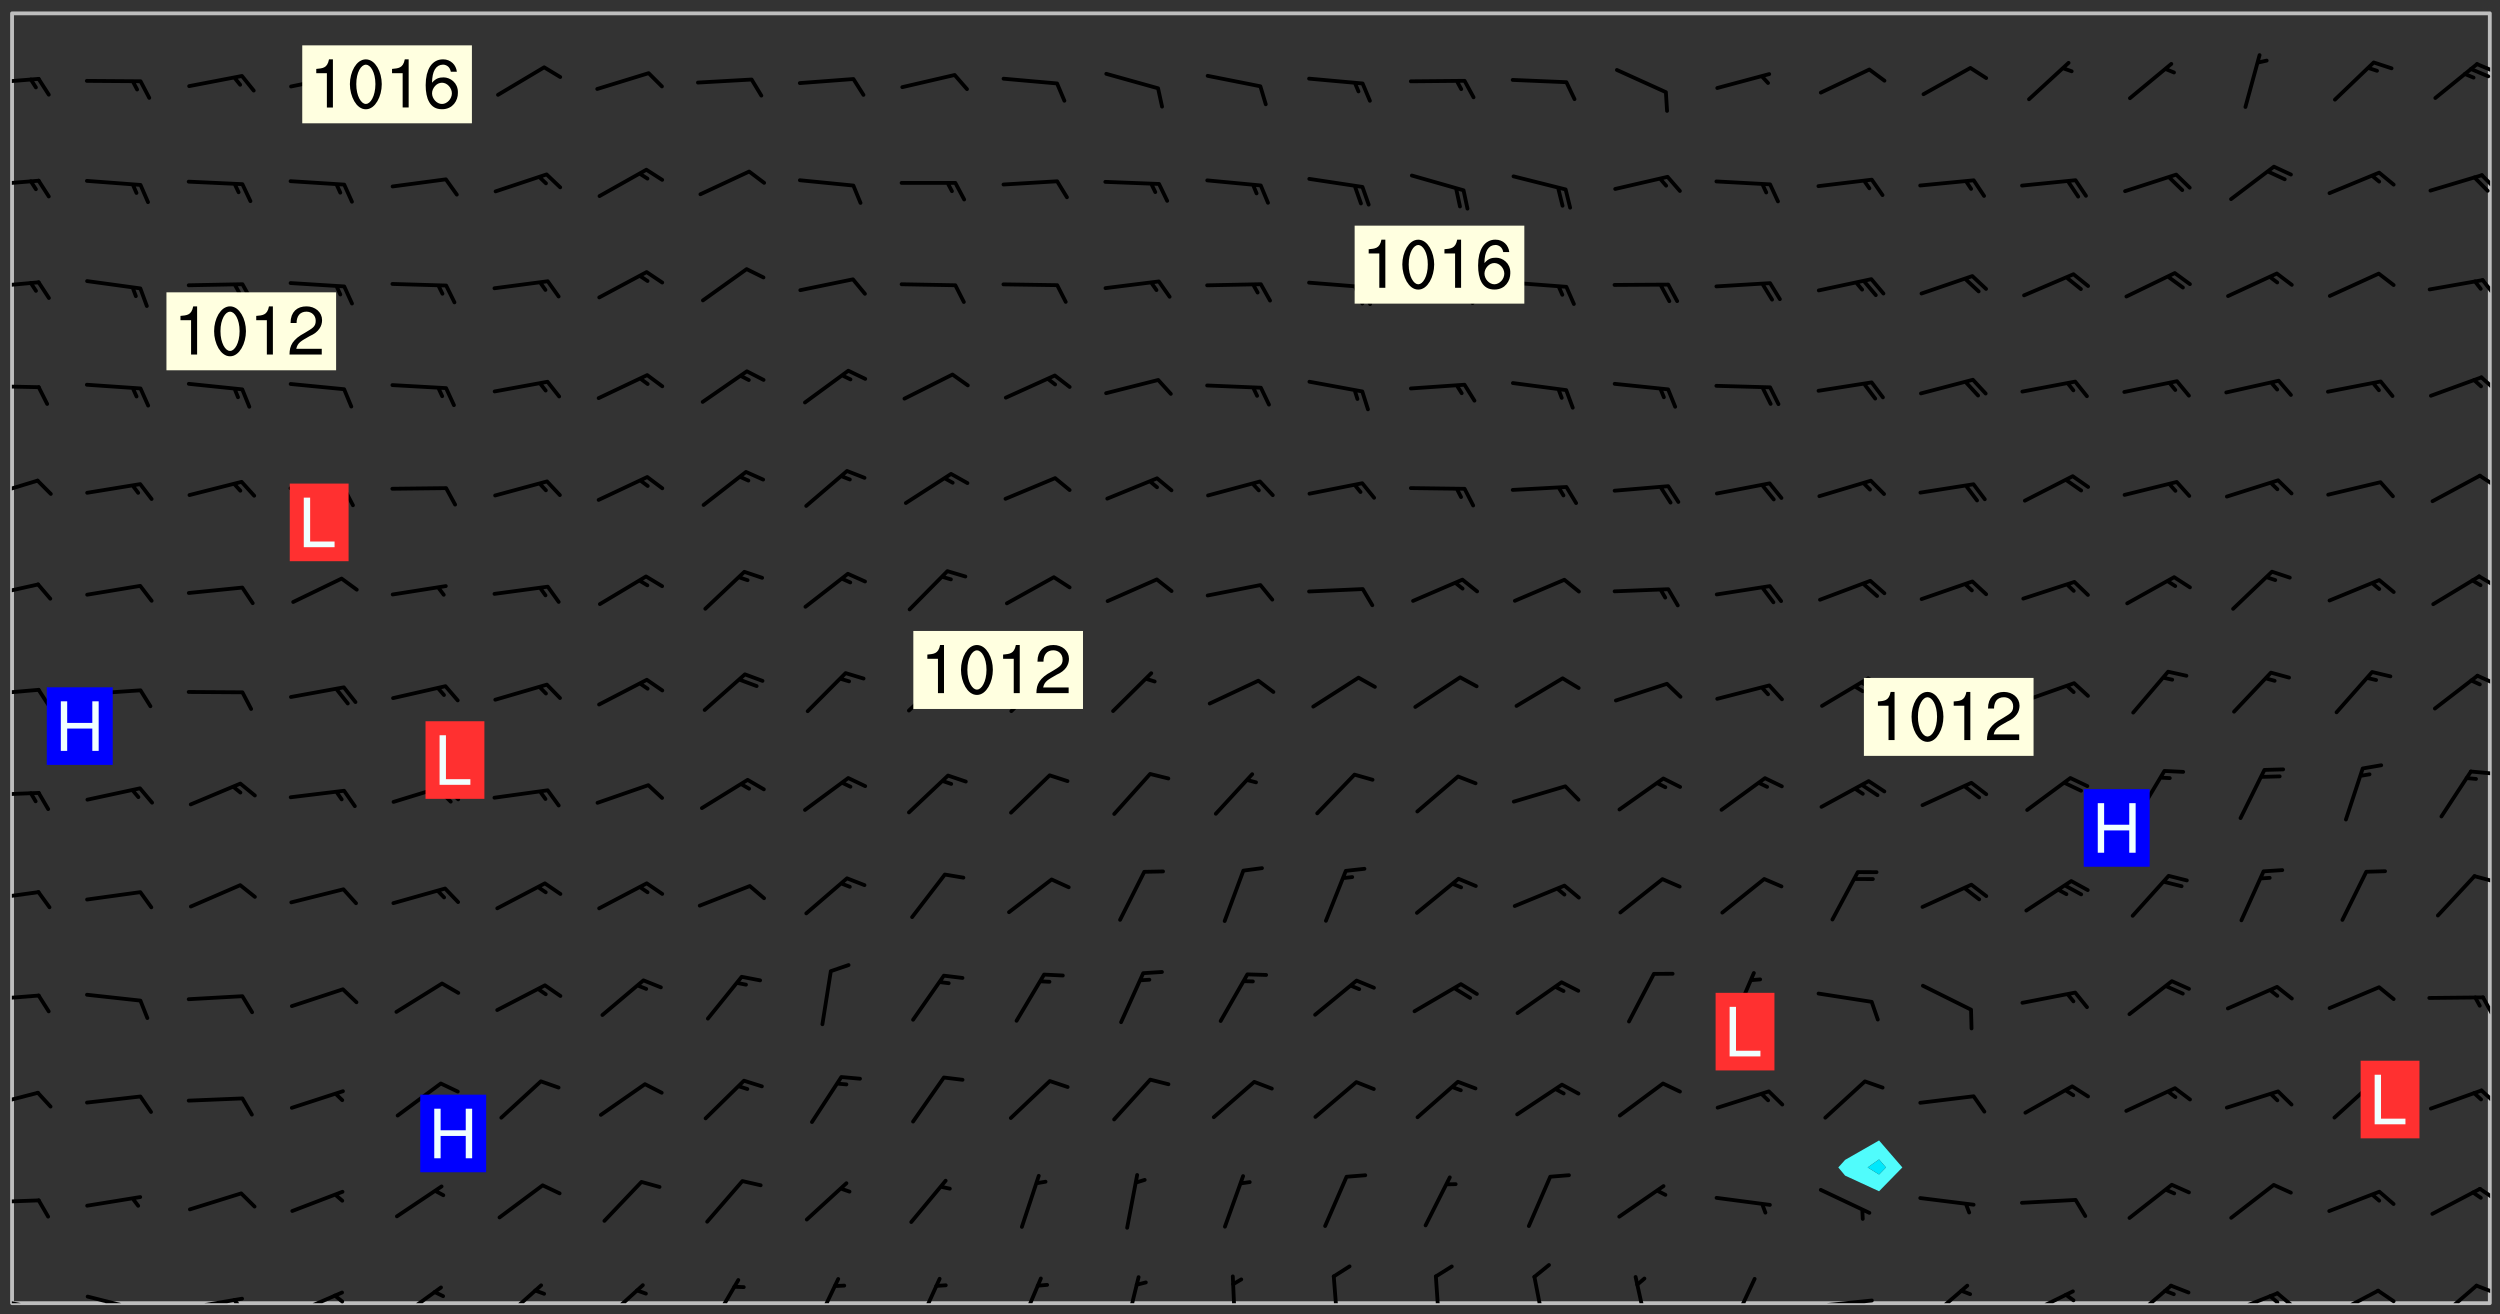 <svg xmlns="http://www.w3.org/2000/svg" role="img" xmlns:xlink="http://www.w3.org/1999/xlink" viewBox="142.45 309.95 326.84 171.84"><rect x="142.45" y="309.95" width="326.84" height="171.84" fill="#333333" stroke="none"/><defs><clipPath id="a"><path d="M144 311.672h1v168.656h-1zm0 0"/></clipPath><clipPath id="b"><path d="M144 311.672h324v168.656H144zm0 0"/></clipPath><clipPath id="c"><path d="M467 311.672h1v168.656h-1zm0 0"/></clipPath><clipPath id="d"><path d="M144 479h4v1.328h-4zm0 0"/></clipPath><clipPath id="e"><path d="M147 480h2v.328h-2zm0 0"/></clipPath><clipPath id="f"><path d="M153 479h8v1.328h-8zm0 0"/></clipPath><clipPath id="g"><path d="M159 480h2v.328h-2zm0 0"/></clipPath><clipPath id="h"><path d="M166 479h9v1.328h-9zm0 0"/></clipPath><clipPath id="i"><path d="M172 479h3v1.328h-3zm0 0"/></clipPath><clipPath id="j"><path d="M180 478h8v2.328h-8zm0 0"/></clipPath><clipPath id="k"><path d="M185 479h3v1.328h-3zm0 0"/></clipPath><clipPath id="l"><path d="M194 478h7v2.328h-7zm0 0"/></clipPath><clipPath id="m"><path d="M207 477h7v3.328h-7zm0 0"/></clipPath><clipPath id="n"><path d="M221 477h6v3.328h-6zm0 0"/></clipPath><clipPath id="o"><path d="M235 477h5v3.328h-5zm0 0"/></clipPath><clipPath id="p"><path d="M248 476h5v4.328h-5zm0 0"/></clipPath><clipPath id="q"><path d="M262 476h4v4.328h-4zm0 0"/></clipPath><clipPath id="r"><path d="M275 476h4v4.328h-4zm0 0"/></clipPath><clipPath id="s"><path d="M289 476h3v4.328h-3zm0 0"/></clipPath><clipPath id="t"><path d="M303 476h2v4.328h-2zm0 0"/></clipPath><clipPath id="u"><path d="M316 476h2v4.328h-2zm0 0"/></clipPath><clipPath id="v"><path d="M329 476h2v4.328h-2zm0 0"/></clipPath><clipPath id="w"><path d="M342 476h3v4.328h-3zm0 0"/></clipPath><clipPath id="x"><path d="M356 476h3v4.328h-3zm0 0"/></clipPath><clipPath id="y"><path d="M368 476h5v4.328h-5zm0 0"/></clipPath><clipPath id="z"><path d="M379 479h9v1.328h-9zm0 0"/></clipPath><clipPath id="A"><path d="M394 477h6v3.328h-6zm0 0"/></clipPath><clipPath id="B"><path d="M406 478h8v2.328h-8zm0 0"/></clipPath><clipPath id="C"><path d="M412 478h2v2.328h-2zm0 0"/></clipPath><clipPath id="D"><path d="M420 477h7v3.328h-7zm0 0"/></clipPath><clipPath id="E"><path d="M433 478h8v2.328h-8zm0 0"/></clipPath><clipPath id="F"><path d="M439 478h4v2.328h-4zm0 0"/></clipPath><clipPath id="G"><path d="M438 479h3v1.328h-3zm0 0"/></clipPath><clipPath id="H"><path d="M446 478h8v2.328h-8zm0 0"/></clipPath><clipPath id="I"><path d="M453 478h3v2.328h-3zm0 0"/></clipPath><clipPath id="J"><path d="M460 477h7v3.328h-7zm0 0"/></clipPath><clipPath id="K"><path d="M465 477h3v3h-3zm0 0"/></clipPath><clipPath id="L"><path d="M144 466h4v2h-4zm0 0"/></clipPath><clipPath id="M"><path d="M466 465h2v3h-2zm0 0"/></clipPath><clipPath id="N"><path d="M144 452h4v3h-4zm0 0"/></clipPath><clipPath id="O"><path d="M466 452h2v3h-2zm0 0"/></clipPath><clipPath id="P"><path d="M144 439h4v2h-4zm0 0"/></clipPath><clipPath id="Q"><path d="M466 440h2v3h-2zm0 0"/></clipPath><clipPath id="R"><path d="M144 426h4v2h-4zm0 0"/></clipPath><clipPath id="S"><path d="M465 424h3v2h-3zm0 0"/></clipPath><clipPath id="T"><path d="M144 413h4v2h-4zm0 0"/></clipPath><clipPath id="U"><path d="M465 410h3v2h-3zm0 0"/></clipPath><clipPath id="V"><path d="M144 399h4v2h-4zm0 0"/></clipPath><clipPath id="W"><path d="M466 398h2v2h-2zm0 0"/></clipPath><clipPath id="X"><path d="M144 386h4v3h-4zm0 0"/></clipPath><clipPath id="Y"><path d="M466 385h2v2h-2zm0 0"/></clipPath><clipPath id="Z"><path d="M144 372h4v4h-4zm0 0"/></clipPath><clipPath id="aa"><path d="M466 371h2v3h-2zm0 0"/></clipPath><clipPath id="ab"><path d="M144 360h4v1h-4zm0 0"/></clipPath><clipPath id="ac"><path d="M466 359h2v3h-2zm0 0"/></clipPath><clipPath id="ad"><path d="M144 346h4v2h-4zm0 0"/></clipPath><clipPath id="ae"><path d="M466 346h2v3h-2zm0 0"/></clipPath><clipPath id="af"><path d="M144 333h4v2h-4zm0 0"/></clipPath><clipPath id="ag"><path d="M466 332h2v3h-2zm0 0"/></clipPath><clipPath id="ah"><path d="M144 320h4v2h-4zm0 0"/></clipPath><clipPath id="ai"><path d="M466 318h2v2h-2zm0 0"/></clipPath><clipPath id="aj"><path d="M465 318h3v3h-3zm0 0"/></clipPath><g id="ak" clip-path="url(#clip1)"><path fill="#fff" fill-opacity="0" fill-rule="evenodd" d="M0 0h1000v1000H0zm0 0"/><path fill="#d3d3d3" fill-opacity="0" fill-rule="evenodd" d="M162.152 355.867l-.234.293.059.234.117.172.176.234.293.348.113.059.117-.172.059-.234.176-.176.465-.176h.699l.234.293.289.816.059.176.176.23.352.234.699.699.172.176.234.348.234.41.289.582.41.465.23.234.234.176.117.23.176.293.172 1.164v.234l.059.289.059.117.117.117.348.41.117.172.176.176.176.234.117.172.172.352.059.234.234.406.234-.059-.176.176-.059.93h-.582l-.234-.113-.348.113-.117.117-.059.293-.059.176-.117.172-.465.293-.059.234-.059.113v.645l.059.172v.41l.059.059v.406l.059.406.117.176.059.059.23.641-.059.293v.699l-.059.582v.234l-.059.23-.055.352v1.922l.055.117h.426l-.367.117-.023.352.891 1.168 1.742.539 1.34.359v.539l.09.809.535.715 1.52.27.891-.086.09 1.164.535.18 1.16-.18 2.055-.984 1.16-.363 1.879-.176 1.695-.18-.18.719-1.516.086-1.25.09-.805.27-1.074.809.27.719.535.898-.18.625-.266.809.266 1.078.625.898.805.18 1.25-.18-.266.723.098.504.055.293v.172l.059.293v.406l.176.117.352.117h.406l.293-.176.113-.117.059-.117.117-.23.059-.176.352-.465.23-.176.176-.059.176.059.059.176.117.988.055.469.059.172.117.234.176.059.816.059h.289l.117.234.059.406.059.352v1.105l.117.293.117.348.289.699.176.352.582.754.352.176.172.059.469.234.641.465.348.234.293.176.293.055.23.062.816.348.293.176.113.172.352.352.117.176.523.641v.289l.059.352v.348l.059.352.059.289.117.059.172.059h.176l.582.234.176.117.176.289.176.234.113.234.293.23.117.117v.41l.059.055.289.234.234.117.059.117.117.172.059.117.23.234.059.176.234.059.117.059-.117.113-.059.117v.117l-.117.293-.117.289v.582l.176.117.117.059.059.117.117.117.113.059.176.348.059.352.059.406v.176l-.059.176-.117.699v.172l.117.176.293.293h.406l.176.117.117.172.117.293v.234h-.527l-.23-.234h-.234l-.176.059-.059.699.059.348.117.176.176.41.117.23.289.469.176.055h.523l.234.059.758.641.059.293v.234l.059.059.23.348v.352l-.117.172v.293l.293.289.293.176.172.059.293.176.293.117.582.406.289.234.293.176.219.16.016.012.23.176.641.523.176.234.117.176.176.176.113.172v.641l.117.176.469.117.582.117.234.059.23.113.293.117.113.059.586.352.289.172.176.062.176.055.176.059.699.352.289.176.234.055.289.176.234.117.641.406.293.117.172.059.234.059.41.059.23.059.234.117.059.172-.41.176.469.059.059.293.113.234.176.055.234.059.176.059.406.117.641.234.117.172.059.234v.176l-.059.117-.059.406.234.234.117.059.348.117.641.23.176.117.289.117.176.176.234.465.582 1.105.176.176.348.176.176.117.352.117 1.047.523.234.059.465.113.293.059.465.176.758.582.234.234.348.465.176.176.289.234.816.699.293.176.289.289.293.176.293.289.695.641.176.176.293.234.289.234.469.289.641.582.348.234.234.293.348.348.352.465.934.992.348.406.117.176.234.059.113.117.645.176.23.113.234.059.293.176.23.117.934.699.406.406.234.176.406.176.234.117.816.348.348.234.234.117.293.289.23.117.758.352.352.172.23.059.293.117.234.059.871.176h.816l.469.23.172.059.875.699.465.117.293.059.176.059.23.059.469.059.348.059.352.059.406.059h.293l.172.059v.23l.176.176h.293l.348.059.352.059.699.117h.641l.465-.234.293-.176.172-.117.41-.172.289-.176.934-.465.469-.293.523-.293.465-.172.465-.176 1.051-.465.289-.117.41-.117.289-.117.527-.176 1.516-.699.582-.348.289-.059.293-.059.348-.117.875-.23.352-.117h.113l.234-.059.875-.234.234-.059h.812l.352-.059.816-.117.172-.059.352-.055.293-.059.23-.059.816-.176.176-.059h.348l.234-.059.465-.117.758-.172.234-.059h.348l.41-.117.289-.059 1.285-.059h.289l.41-.059.23-.059h.176l.875-.117h.406l.41-.117h.348l.352-.113.871-.059h1.75l1.047.289.41.117.289.117.352.117.289.117 1.051.172.289.059h.293l.293.059.172.059.41.059.172.059.117.059h.117l.117.059.352.059h.113l.41.066 1.922.395 1.926.395 1.52.449 1.695.719 2.145.805 1.605-.719 1.43-.805 1.16-1.078 1.25-.449 3.035-.719 1.875-.359 2.145-1.348 2.234-1.254 2.5-1.258 1.695-.449 1.785-.18 1.16-.27.625.539 1.34-.27.715-.988.984-1.344.445-.18.805-.359 1.875-.539 1.785-.449 1.25-.27 1.16-.09 1.699-.09 1.961-.27 1.25-.09h.539l.625-.09h.891l2.145-.18 2.41-.18 2.59-.09 1.695.18 1.609.09 1.43.359 1.16.719 1.875.988 1.16 1.527.266.715.629.09.355.898.535.539.535 1.527 1.074.359h.535l-.805.535.09 1.707.715 2.695.891.805.895.988.715 1.258 1.785.539 1.52-.18.355 1.344 1.609-.805.98-.539.27.27.316-.215.219-.145.801.449.449-.359h.355l.535-.27.539-.719.535-.27.625-.988 1.16.449.84.371 1.395.617 1.695-.18h1.605l1.785.09.18-1.707.535-1.344.805.27.492.848.402.406-.09.539v.359l.715.449.711-.27h1.43l.359.988.445 1.258.715 1.344 1.25.629 1.695.629.715-.18.18-.539.98-.09.449.359.086 1.258-.266.629-.535.18v.539l.715.984.266.539.984.988.801 1.078-.266.359-.09.898-.625 2.332-.355 2.066-.09 1.793-.18.719-.09.539v1.438l-.98 1.883-.359 1.707-.535.898-.805 1.168-.266.539 2.055 1.254.086.359-.355.539-.09-.18v.809l.09 1.438-.445.715-1.074.094-.266.715.535.898.805.719 1.16.809 1.34.27.445.359-.355.449-1.789-.09-1.25-.449-.715-.719-.625-.09-.176 3.59-.188 1.309h89.359V311.703h-55.27v49.082l.762.125 3.289.543 2.023 2.836v2.754l2.352.332 2.348.332h4.051l-1.379 4.16-2.023.707-2.023.703-.543.344-2.594 1.617-.188.117-2.023-2.078-.73-2.742-2.672-2.078-1.375-3.5-.066-.082-1.957-2.672 2.75-1.418v-49.082H294.422v91.414l.117.031.133.012.074.074.105.047.09.059.086.059.09.059.297.297.059.09.031.117.027.117.016.137-.031.117-.059.09-.059.086-.043.105-.047.102-.027.121v.145l.176.27.148.148.074.086.074.074.043.105.062.09.059.086.043.105.059.09.047.102.043.105.059.086.117.18.074.074.062.086.059.09.043.105.059.09.059.086.062.09.059.09.043.102.117.18.074.074.059.086.074.074.09.059.105.047h.148l.133-.016.133.016.102-.047.074-.074.047-.102-.016-.133v-.148l-.047-.105-.027-.117-.047-.102-.027-.121-.043-.102-.062-.09-.043-.102-.043-.105-.031-.117-.016-.133-.012-.137.086-.059.059-.086.121-.031.043.105.016.133v.117l.059.102.059.09.09.059.148.148.059.09.043.105-.012.102.086.059.105.047.086.059.09.059.074.074-.117.027-.105.047-.086.059-.074.074-.059.09-.062.086-.027.121-.047.102-.043.105-.031.117-.012.133-.016.133v.148l.027.117.047.105.043.102.059.09.074.074.09.059.074.074.09.059.059.09.043.105.047.102.117.031.133.016h.148l.117-.031.105.043.043.105.047.102.027.121L299.5 410l.027.117.031.121.027.117.105.043.102.047.133-.016.148.148.062.086.074.074.07.074.09.062.105.043.102.043.117.031.137.016.117-.031.074-.074.027-.117-.012-.133-.031-.121-.027-.117.043-.105h.117l.09.062.117.027h.148l.133.016h.148l.133.016.133-.016h.148l.133-.016.133-.012.137.012.117-.027.133-.016.191-.059-.059.176-.016.133-.027.121-.016.133-.059.086-.133.016-.105.047-.105.043-.117.031-.117.027-.266.031h-.148l-.133.016-.074.074.059.086.148.148.117.18.074.07.09.062.09.059.086.059.09.059.102.043.105.062.105.043.086.059.105.047.102.043.18.117.059.09-.043.102-.047.105.016.133.223.223.059.09.043.102.031.121.043.102.016.133.031.117.012.137.031.117.148.148.102.043.105.043.117.031.133.016.137.016h.117l.117-.031.09-.059.043-.105.047-.102.043-.105.031-.117.012-.133v-.148l-.012-.133-.016-.133-.031-.117-.043-.105-.047-.105-.043-.102-.043-.105-.016-.133.016-.133.027-.117.031-.117.027-.121.047-.102.09-.059.086-.062.074-.074.09-.059.223-.223.059-.086.074-.074.117-.18.059-.086v-.148l-.074-.074-.102-.047-.105-.043-.102-.043-.059-.09-.047-.105-.027-.117.09-.059.117-.031.102-.043.18-.117.148-.148.012-.133-.012-.105-.09-.059-.133.016h-.148l-.133.016-.133-.016-.121-.031-.086-.059-.074-.074-.059-.09-.062-.086-.117-.18-.059-.086.031-.121.086-.059.121-.031.059-.086v-.121l-.031-.117-.059-.09-.059-.086-.047-.105-.027-.117-.016-.133.059-.09.074-.074.09-.059.117-.18.074-.074.059-.086.148-.148.121-.031.133-.016.133.016.074.074.043.105.016.133-.031.117-.117.031-.133.012-.148.148-.043.105-.047.102-.027.121-.031.117v.148l.031.117.043.105.059.09.074.07.074.074.117.031.121.027.117-.027.133-.016h.117l.09.059.074.074.047.105.059.086.102.047.133.016.105.043.086.059-.012.105-.074.074-.18.117-.059.09-.09.059-.07.074-.074.074-.062.09-.027.117-.016.133.016.133-.016.133v.148l.016.133.027.117.031.121.074.074.09.059.086.059.09.059.117.031v.086l-.102.047-.09.059-.266.031-.117.027h-.148l-.105.043-.102.047-.059.09-.062.234-.012.133-.031.121-.016.133v.293l-.012.133.012.137.016.133.133.016.133.012.121.031.086.059.074.074.047.105.043.102.016.133v.445l-.016.133v.445l.031.266.027.117.016.133.031.117.086.211.031.266v.148l-.031.117-.027.117-.031.121-.027.117-.031.117-.031.121-.012.133-.016.133.09.059.117-.031.102.016.047.105-.031.266v.441l-.043.105-.047.105-.043.102-.043.105-.059.086-.031.121-.043.117-.031.117-.016.133.016.133.059.09.105.047.086.059.059.086-.012.137-.031.117-.043.102v.445l-.016.133v.148l-.031.117-.043.105-.027.117-.047.105-.043.102-.031.121-.027.117-.031.133-.031.117-.027.117-.043.105-.031.117-.031.121-.012.133-.016.133v.297l.027.117v.148l.047.398.027.117.059.09.121.031h.148l.133-.016.059.09v.117l-.059.09-.09.059-.102.043-.105.047-.09.059-.086.059-.137.016-.117-.031-.133-.016-.102.047-.062.086-.012.137-.016.133-.031.117-.027.117-.016.133-.031.121v.297l.016.133.031.117v.148l.012.133v.148l-.027.117-.047.102-.027.121-.031.117-.059.09-.074.074-.102.043-.105.047-.117.027-.121.031-.102-.047.059-.086.105-.047.027-.117.031-.117.027-.121.031-.117v-.148l.016-.133-.031-.117-.043-.105-.105.016-.074.074-.102.043-.09.062-.074.074-.043.102-.016.133-.031.117L304.25 426l-.031.117-.027.117-.031.121-.027.117-.031.117-.043.105-.09.059h-.09l-.117-.031-.031-.086.016-.137-.031-.117v-.148l-.012-.133v-.148l-.062-.234-.027-.121-.043-.102-.047-.105-.059-.086-.059-.09-.043-.105-.062-.086-.148-.148-.07-.074-.105-.047-.105-.043-.102-.043-.297-.297-.09-.074-.086-.059-.105-.043-.09-.062-.086-.059-.105-.043-.09-.059-.086-.062-.074-.07-.105-.047-.086-.059-.105-.043-.09-.062-.102-.043-.105-.043-.086-.059-.105-.047-.105-.043-.102-.047-.09-.059-.102-.043-.105-.043-.09-.062-.117-.027-.133-.016-.133.016H299.75l-.133.016-.117-.031-.09-.059-.074-.074-.09-.059-.102-.047h-.148l-.121-.027-.102-.043-.074-.074-.117-.18-.09-.059-.102-.043-.09-.062-.105-.043-.09-.059-.086-.059-.105-.047-.059-.086-.059-.09-.043-.105-.047-.102-.074-.074-.086-.059-.074-.074-.09-.059-.223-.223-.043-.105-.031-.266.105-.043h.145l.105.043.074.074.09.059.086.059.105.047.09.059.148.148.07.074.148.148.062.086.074.074.086.059.074.074.09.062.09.059.086.059.27.176.102.047.105.043.102.043.047-.074.059-.086.074-.074.07-.074.105.043.074.074.059.09.043.102.047.105.043.105.121.027.117-.027.074-.09.043-.105.059-.09.074-.074.105-.043.117-.027.133.012.09.059.148.148.059.09.043.105.047.102.043.105.043.102.105.047.105.043.133.016.086-.059.059-.09.074-.074.105-.043.117.027.105.047.102.043.105.043.102.047.18.117v.117l-.016.133.016.133.016.137.059.086.102.047.121.027.117.031h.148l.117-.031.059-.09.18-.117.059-.09.074-.074.059-.086.117-.18.18-.117.117.031.09.059.043.074-.016.133v.117l.09.059h.148l.133-.016.133-.012.266-.031.105-.043.117-.031.121-.027.074-.074.07-.074.062-.09-.016-.105-.047-.102-.102-.043-.105-.016-.117.027-.266.031h-.148l-.074-.074-.09-.059-.117-.031-.117-.027-.133-.016h-.148l-.133.016h-.297l-.105-.047-.148-.148-.043-.102-.059-.09.223-.223.086-.059.105-.043.117-.031.133-.016.133.016.137.016.102.043.133-.012.09-.062.102-.043.062-.09-.047-.102-.09-.059-.117-.031-.102-.043-.059-.09-.062-.09v-.117l.016-.133.105-.047.074-.07v-.121l-.09-.059-.031-.117.09-.059.074-.074.043-.105.059-.09.047-.102.016-.133v-.148l-.047-.105-.043-.102-.09-.059-.133-.016-.102-.043-.137-.016-.117-.031h-.445l-.133-.016-.133-.012-.133-.016-.117-.031h-.148l-.133-.016-.133-.012-.266-.031-.121-.043-.086-.059-.074-.074v-.148l.012-.133.105-.047.102-.043.133-.016h.152l.133-.016h.293l.121.031.102.043.09.059.234.062.121-.047.09-.059.102-.043.133-.016.105.043.102.047.133.012.121-.027h.145l.121-.031.117-.027.105-.047.074-.074.086-.059.148-.148.059-.086.047-.105.027-.117.016-.105-.102-.043-.09-.059-.117-.031-.105-.043-.09-.062-.074-.086-.074-.074-.102-.043-.105-.047-.102-.043-.059-.09-.047-.102-.086-.211-.062-.086-.059-.09-.074-.074-.086-.059h-.27l-.117.031-.09.059-.102.043-.133.016-.105-.016-.027-.117-.062-.09-.117-.031-.102-.043-.148-.148-.031-.117-.016-.105.074-.074.18-.117.117-.027.117-.031.137.016.102.043.105.043.102.047.105.043.117.031.133.016.117.027.133.016.105-.016.09-.059-.074-.074-.105-.043-.074-.074-.074-.09-.148-.148-.086-.059-.09-.059-.074-.074-.09-.059-.102-.047-.121-.027-.102-.047-.105-.043-.117-.031-.102-.043-.121-.031h-.148l-.117.031-.105.043-.086.062-.18.117-.086.059-.09.059-.105.047-.086.059-.105.043-.102.043-.105.047-.074.074-.059.09-.059.086-.047.105-.059.086-.074.074-.133-.012-.117-.031h-.117l-.074.074-.09.059-.074.074-.09.059-.086.059-.105.047-.102.043-.137.016-.102-.043-.148-.148-.105-.047h-.086l-.105.047-.102.043-.121.031-.117-.031-.074-.074v-.117l.031-.121.074-.07.059-.09.074-.074.117-.031.105-.043h.293l.133-.016.137-.016.102-.043.09-.059.102-.047.09-.059.133-.012.09.059.133.012.09-.059.086-.059.105-.043.09-.059.086-.062.09-.059.148-.148.059-.086.059-.09.105-.043.133-.016.117.027.121.031.059-.059.059-.09.031-.266.027-.117.105.012.133.016.102-.043.09-.059.059-.09.074-.074.059-.09.047-.102.012-.133-.012-.133-.047-.105-.148-.148-.059-.09-.059-.086-.043-.105v-.445l.016-.133v-.148l.012-.133-.059-.059-.09.059-.102-.043-.18-.117-.086-.059-.062-.09-.059-.09-.074-.074-.086-.059-.121.031-.102.012-.105.047-.086.059-.105.043-.148.148-.09.059-.086.059-.09.062-.105.043-.133.016v-.121l.105-.043.117-.031.074-.07.043-.105v-.148l-.027-.117-.148-.148-.133-.016h-.148l-.117.031-.105.043-.102.043-.09.062-.117.027-.074-.074.012-.133-.043-.102-.043-.105-.09-.059-.117.027-.121.031-.117.031-.102.043-.121.031-.102.043-.105.043-.09.059-.102.016v-.117l.016-.133-.059-.09-.074.043-.148.148-.059.09-.074.074-.047.105-.043.102-.074.074-.059.09-.074.074-.059.086-.074.074-.09.062-.074.07-.074.074-.102.016-.133.016-.105-.043v-.121l.148-.148.043-.102.059-.09.047-.102.043-.105.059-.09.031-.117.043-.102.031-.121.027-.117.047-.105.043-.102.043-.105.074-.07.09-.062.09-.059.102-.043h.297l.266-.031.105-.043-.074-.074-.117-.031-.105-.043-.09-.059-.102-.047-.09-.059-.102-.043-.105-.043-.09-.062-.086-.059-.105-.043-.102-.043-.121-.031-.117-.031-.102-.043L297.5 410.25l-.102-.043-.09-.059-.043-.105-.016-.133.102-.043.133-.016.137.016.133-.016.102-.043.059-.09.016-.105-.09-.059-.074-.074-.102-.043-.09-.059-.148-.148-.043-.105-.016-.133v-.293l-.059-.09-.09-.059-.074-.074-.043-.105-.031-.117-.059-.09-.074-.074-.117-.027-.074-.074-.09-.059-.09-.062-.086-.059-.074-.074-.059-.086-.047-.105-.086-.059-.148-.148-.195-.059-.133.016-.102.043-.074.074-.047.102-.043.105-.059.09-.059.086-.297.297-.09.059h-.086l-.062-.086-.043-.105.031-.117.059-.09.027-.117-.012-.133-.09-.062-.105.047-.117.027-.117.031-.27.176-.102.047-.117.027-.105.047-.09.059-.102.043-.059-.086-.047-.105.016-.133.047-.105.07-.074.074-.07.059-.09v-.148l-.043-.105h-.238l-.102.047-.031.117-.027.117-.031.121-.074.043-.133.016-.074-.047-.043-.102-.043-.105-.047-.102-.043-.105-.121.031-.102.043-.133.016-.117.031-.105.043-.09.059-.102.047-.121.027-.133.016-.102-.043-.059-.09-.047-.105-.043-.102-.043-.105v-.117l.059-.09.086-.059.18-.117.102-.047.105-.043.105-.059.102-.043.09-.062.102-.043.105-.059.102-.047.09-.059.105-.043.102-.043.09-.062.102-.043.137-.016.117.031.102.043.121.031.102.043.105.047.102.043.105.043.102.047.105.043.102.043.105.047.086.059.105.043.117.031.105.043.102.047.09.059.105.043.102.043.105.047.117.027.102.047.121.027h.148l.086-.059.016-.102.059-.09-.027-.117-.074-.074-.117-.18-.074-.074-.09-.074-.18-.117-.086-.059-.105-.043-.102-.047-.27-.176-.059-.09-.074-.074-.059-.09-.043-.102-.031-.117-.016-.137v-.562l-.012-.133-.016-.133-.031-.117-.016-.133-.012-.133-.031-.121-.223-.223-.059-.086-.016-.105.031-.117.133-.016v-91.414H172.992v1.453l-.059.234-.352 1.051-.172.523-.117.348-.176.41-.117.172-.234.293-.23.059h-.352l-.117.059-.23.406v.293l.117.176.23.23.117.234.641.758.293.465.176.234.23.352.234.348.641.816.176.465.172.41.117.695.176.469.117 1.398.059.465v.875l.117 1.047v4.781l-.059.465-.352 1.281-.176.523-.113.41-.352.93L172.934 336l-.234.582-.117.176-.172.348-.176.406-.352.816-.059.293-.113.293-.117.289-.059.176-.117.875-.059.406-.059.117-.059.176-.059.172-.23.527-.117.172v.234l-.117.234-.059.172-.176.586v.289l-.059.176v.293l-.059.113-.059.527v.172l-.055.234v2.621l-.176.816-.117.176-.176.234-.117.172-.113.234-.586.934-.23.289-.293.465-.176.234-.289.352-.352.699-.113.23-.176.41-.176.23-.406.527-.816.699-.293.172-.289.234-.176.117-.176.176-.523.406-.527.176-.172.176-.234.055-.641.176h-.758m12.211 31.023l-1.074.449.359.895 1.25-.715.445-.539-.98-.09"/><path fill="#d3d3d3" fill-opacity="0" fill-rule="evenodd" d="M201.508 416.598h-.895l.449.629.98.359.805-.09.445-.988-.176.09-.715-.355-.895.355m154.621 59.07l-.059-.523v-.293l.113-.293.059-.23.469-.469h.113l.117-.113.117-.059h.176l.234-.059h.348l.234.059.117.059.23.172.059.176.117.582v.293l-.117.176-.172.289-.176.176-.527.523-.23.234-.117.059h-.176l-.117-.059-.406-.293-.176-.117-.117-.059-.059-.113-.055-.117m6.641-10.957l-.059-.172v-1.109l.059-.172.176-.059.172-.059h.176l.234-.059.117.059.059.699-.059.172-.117.176-.117.059-.234.523-.113.059h-.234l-.059-.117m9.613-14.391l-.117-.176v-.699l.293-.875.117-.172.176-.352.113-.23.117-.293.352-.758.117-.23.172-.234h.176l.117-.059h.641l.117.059.234.234.172.113.352.293.117.117.113.176v.113l.117.059.117.117v.699l-.059.176v.23l-.059.176-.348 1.051-.117.23-.117.234-.117.059-.23.234-.641.289h-.875l-.41-.117-.641-.465"/><path fill="none" stroke="#bebebe" stroke-linecap="round" stroke-linejoin="round" stroke-miterlimit="10" stroke-width=".5" d="M467.957 311.695H144.027v168.625h323.93v-168.625"/><g clip-path="url(#a)"><path fill="#fff" fill-opacity="0" fill-rule="evenodd" d="M144 475.891v4.438h.004H144V311.672h.004H144v164.219"/></g><g clip-path="url(#b)"><path fill="#fff" fill-opacity="0" fill-rule="evenodd" d="M144.004 480.328V311.672h244.105v147.375l-4.438 2.539-.891.988.891 1.07 4.438 2.047 3.047-3.117-3.047-3.527v-147.375h79.887v168.656H144.004"/></g><path fill="#50fcfc" fill-rule="evenodd" d="M383.672 463.645l-.891-1.07.891-.988 4.438-2.539v2.48l-1.492 1.047 1.492.926.902-.926-.902-1.047v-2.48l3.047 3.527-3.047 3.117-4.438-2.047"/><path fill="#00e8fc" fill-rule="evenodd" d="M388.109 463.5l-1.492-.926 1.492-1.047.902 1.047-.902.926"/><g clip-path="url(#c)"><path fill="#fff" fill-opacity="0" fill-rule="evenodd" d="M467.996 480.328H468V311.672h-.004H468v168.656h-.004"/></g><g clip-path="url(#d)"><path fill="none" stroke="#000" stroke-linecap="round" stroke-linejoin="round" stroke-miterlimit="10" stroke-width=".5" d="M147.434 481.066l-6.867-1.477"/></g><g clip-path="url(#e)"><path fill="none" stroke="#000" stroke-linecap="round" stroke-linejoin="round" stroke-miterlimit="10" stroke-width=".5" d="M147.434 481.066l.672 2.363"/></g><g clip-path="url(#f)"><path fill="none" stroke="#000" stroke-linecap="round" stroke-linejoin="round" stroke-miterlimit="10" stroke-width=".5" d="M160.719 481.195l-6.809-1.734"/></g><g clip-path="url(#g)"><path fill="none" stroke="#000" stroke-linecap="round" stroke-linejoin="round" stroke-miterlimit="10" stroke-width=".5" d="M159.73 480.945l.289 1.191"/></g><g clip-path="url(#h)"><path fill="none" stroke="#000" stroke-linecap="round" stroke-linejoin="round" stroke-miterlimit="10" stroke-width=".5" d="M174.094 479.738l-6.926 1.18"/></g><g clip-path="url(#i)"><path fill="none" stroke="#000" stroke-linecap="round" stroke-linejoin="round" stroke-miterlimit="10" stroke-width=".5" d="M173.086 479.91l.75.973"/></g><g clip-path="url(#j)"><path fill="none" stroke="#000" stroke-linecap="round" stroke-linejoin="round" stroke-miterlimit="10" stroke-width=".5" d="M187.168 478.93l-6.445 2.797"/></g><g clip-path="url(#k)"><path fill="none" stroke="#000" stroke-linecap="round" stroke-linejoin="round" stroke-miterlimit="10" stroke-width=".5" d="M186.23 479.336l.961.766"/></g><g clip-path="url(#l)"><path fill="none" stroke="#000" stroke-linecap="round" stroke-linejoin="round" stroke-miterlimit="10" stroke-width=".5" d="M200.105 478.266l-5.688 4.129"/></g><path fill="none" stroke="#000" stroke-linecap="round" stroke-linejoin="round" stroke-miterlimit="10" stroke-width=".5" d="M199.277 478.867l1.102.535"/><g clip-path="url(#m)"><path fill="none" stroke="#000" stroke-linecap="round" stroke-linejoin="round" stroke-miterlimit="10" stroke-width=".5" d="M213.195 477.988l-5.238 4.68"/></g><path fill="none" stroke="#000" stroke-linecap="round" stroke-linejoin="round" stroke-miterlimit="10" stroke-width=".5" d="M212.434 478.668l1.152.426"/><g clip-path="url(#n)"><path fill="none" stroke="#000" stroke-linecap="round" stroke-linejoin="round" stroke-miterlimit="10" stroke-width=".5" d="M226.492 477.969l-5.203 4.723"/></g><path fill="none" stroke="#000" stroke-linecap="round" stroke-linejoin="round" stroke-miterlimit="10" stroke-width=".5" d="M225.734 478.656l1.156.414"/><g clip-path="url(#o)"><path fill="none" stroke="#000" stroke-linecap="round" stroke-linejoin="round" stroke-miterlimit="10" stroke-width=".5" d="M238.973 477.293l-3.535 6.074"/></g><path fill="none" stroke="#000" stroke-linecap="round" stroke-linejoin="round" stroke-miterlimit="10" stroke-width=".5" d="M238.457 478.176l1.227.047"/><g clip-path="url(#p)"><path fill="none" stroke="#000" stroke-linecap="round" stroke-linejoin="round" stroke-miterlimit="10" stroke-width=".5" d="M252.035 477.16L249.008 483.5"/></g><path fill="none" stroke="#000" stroke-linecap="round" stroke-linejoin="round" stroke-miterlimit="10" stroke-width=".5" d="M251.594 478.082l1.227-.055"/><g clip-path="url(#q)"><path fill="none" stroke="#000" stroke-linecap="round" stroke-linejoin="round" stroke-miterlimit="10" stroke-width=".5" d="M265.293 477.133l-2.914 6.395"/></g><path fill="none" stroke="#000" stroke-linecap="round" stroke-linejoin="round" stroke-miterlimit="10" stroke-width=".5" d="M264.867 478.062l1.227-.078"/><g clip-path="url(#r)"><path fill="none" stroke="#000" stroke-linecap="round" stroke-linejoin="round" stroke-miterlimit="10" stroke-width=".5" d="M278.527 477.094l-2.75 6.469"/></g><path fill="none" stroke="#000" stroke-linecap="round" stroke-linejoin="round" stroke-miterlimit="10" stroke-width=".5" d="M278.125 478.035l1.223-.105"/><g clip-path="url(#s)"><path fill="none" stroke="#000" stroke-linecap="round" stroke-linejoin="round" stroke-miterlimit="10" stroke-width=".5" d="M291.305 476.918l-1.676 6.824"/></g><path fill="none" stroke="#000" stroke-linecap="round" stroke-linejoin="round" stroke-miterlimit="10" stroke-width=".5" d="M291.059 477.91l1.191-.301"/><g clip-path="url(#t)"><path fill="none" stroke="#000" stroke-linecap="round" stroke-linejoin="round" stroke-miterlimit="10" stroke-width=".5" d="M303.621 476.82l.316 7.02"/></g><path fill="none" stroke="#000" stroke-linecap="round" stroke-linejoin="round" stroke-miterlimit="10" stroke-width=".5" d="M303.668 477.84l1.059-.625"/><g clip-path="url(#u)"><path fill="none" stroke="#000" stroke-linecap="round" stroke-linejoin="round" stroke-miterlimit="10" stroke-width=".5" d="M316.82 476.824l.551 7.008"/></g><path fill="none" stroke="#000" stroke-linecap="round" stroke-linejoin="round" stroke-miterlimit="10" stroke-width=".5" d="M316.82 476.824l2.066-1.316"/><g clip-path="url(#v)"><path fill="none" stroke="#000" stroke-linecap="round" stroke-linejoin="round" stroke-miterlimit="10" stroke-width=".5" d="M330.168 476.824l.484 7.008"/></g><path fill="none" stroke="#000" stroke-linecap="round" stroke-linejoin="round" stroke-miterlimit="10" stroke-width=".5" d="M330.168 476.824l2.082-1.301"/><g clip-path="url(#w)"><path fill="none" stroke="#000" stroke-linecap="round" stroke-linejoin="round" stroke-miterlimit="10" stroke-width=".5" d="M343.051 476.879l1.352 6.898"/></g><path fill="none" stroke="#000" stroke-linecap="round" stroke-linejoin="round" stroke-miterlimit="10" stroke-width=".5" d="M343.051 476.879l1.906-1.547"/><g clip-path="url(#x)"><path fill="none" stroke="#000" stroke-linecap="round" stroke-linejoin="round" stroke-miterlimit="10" stroke-width=".5" d="M356.281 476.898l1.52 6.859"/></g><path fill="none" stroke="#000" stroke-linecap="round" stroke-linejoin="round" stroke-miterlimit="10" stroke-width=".5" d="M356.504 477.898l.93-.797"/><g clip-path="url(#y)"><path fill="none" stroke="#000" stroke-linecap="round" stroke-linejoin="round" stroke-miterlimit="10" stroke-width=".5" d="M371.844 477.145l-2.977 6.367"/></g><g clip-path="url(#z)"><path fill="none" stroke="#000" stroke-linecap="round" stroke-linejoin="round" stroke-miterlimit="10" stroke-width=".5" d="M387.168 479.973l-6.992.715"/></g><g clip-path="url(#A)"><path fill="none" stroke="#000" stroke-linecap="round" stroke-linejoin="round" stroke-miterlimit="10" stroke-width=".5" d="M399.645 478.031l-5.316 4.594"/></g><path fill="none" stroke="#000" stroke-linecap="round" stroke-linejoin="round" stroke-miterlimit="10" stroke-width=".5" d="M398.871 478.699l1.145.445"/><g clip-path="url(#B)"><path fill="none" stroke="#000" stroke-linecap="round" stroke-linejoin="round" stroke-miterlimit="10" stroke-width=".5" d="M413.453 478.777l-6.305 3.102"/></g><g clip-path="url(#C)"><path fill="none" stroke="#000" stroke-linecap="round" stroke-linejoin="round" stroke-miterlimit="10" stroke-width=".5" d="M412.535 479.227l.996.719"/></g><g clip-path="url(#D)"><path fill="none" stroke="#000" stroke-linecap="round" stroke-linejoin="round" stroke-miterlimit="10" stroke-width=".5" d="M426.277 478.035l-5.324 4.586"/></g><path fill="none" stroke="#000" stroke-linecap="round" stroke-linejoin="round" stroke-miterlimit="10" stroke-width=".5" d="M426.277 478.035l2.289.891m-3.062-.223l1.145.445"/><g clip-path="url(#E)"><path fill="none" stroke="#000" stroke-linecap="round" stroke-linejoin="round" stroke-miterlimit="10" stroke-width=".5" d="M440.195 479.031l-6.527 2.598"/></g><g clip-path="url(#F)"><path fill="none" stroke="#000" stroke-linecap="round" stroke-linejoin="round" stroke-miterlimit="10" stroke-width=".5" d="M440.195 479.031l1.871 1.586"/></g><g clip-path="url(#G)"><path fill="none" stroke="#000" stroke-linecap="round" stroke-linejoin="round" stroke-miterlimit="10" stroke-width=".5" d="M439.246 479.406l.938.797"/></g><g clip-path="url(#H)"><path fill="none" stroke="#000" stroke-linecap="round" stroke-linejoin="round" stroke-miterlimit="10" stroke-width=".5" d="M453.355 478.691l-6.219 3.277"/></g><g clip-path="url(#I)"><path fill="none" stroke="#000" stroke-linecap="round" stroke-linejoin="round" stroke-miterlimit="10" stroke-width=".5" d="M453.355 478.691l2.027 1.379"/></g><g clip-path="url(#J)"><path fill="none" stroke="#000" stroke-linecap="round" stroke-linejoin="round" stroke-miterlimit="10" stroke-width=".5" d="M466.219 478.031l-5.316 4.594"/></g><g clip-path="url(#K)"><path fill="none" stroke="#000" stroke-linecap="round" stroke-linejoin="round" stroke-miterlimit="10" stroke-width=".5" d="M466.219 478.031l2.289.887"/></g><g clip-path="url(#L)"><path fill="none" stroke="#000" stroke-linecap="round" stroke-linejoin="round" stroke-miterlimit="10" stroke-width=".5" d="M147.512 466.883l-7.023.262"/></g><path fill="none" stroke="#000" stroke-linecap="round" stroke-linejoin="round" stroke-miterlimit="10" stroke-width=".5" d="M147.512 466.883l1.23 2.125m12.039-2.559l-6.934 1.129m5.926-.965l.742.977m13.469-1.621l-6.707 2.09m6.707-2.09l1.746 1.723m11.496-1.934l-6.562 2.512m5.605-2.148l.926.805m12.984-1.867l-5.84 3.91m4.988-3.344l1.082.582m12.984-1.293l-5.637 4.199m5.637-4.199l2.219 1.051m10.699-1.496l-4.844 5.09m4.844-5.09l2.363.656m10.832-.766l-4.602 5.309m4.602-5.309l2.391.547m11.211-.266l-5.18 4.746m4.426-4.055l1.156.406m12.57-1.426l-4.496 5.402m3.844-4.617l1.199.254m11.625-1.676l-2.207 6.676m1.887-5.703l1.207-.207m11.98-.879l-1.312 6.902m1.121-5.898l1.172-.363m12.867-.496l-2.375 6.613m2.027-5.652l1.215-.176m12.66-.699l-2.801 6.441m2.801-6.441l2.445-.195m11.051.277l-3.164 6.277m2.703-5.363l1.227-.027m12.367-.973l-2.797 6.449m2.797-6.449l2.445-.195m12.363 1.422l-5.785 3.996m4.941-3.414l1.09.562m13.66 1.312l-6.969-.918m5.953.785l.43 1.148m13.594.027l-6.352-3.004m5.426 2.566l.059 1.227m14.492-1.855l-6.973-.871m5.957.746l.438 1.145m13.914-1.645l-7.016.379m7.016-.379l1.266 2.105m11.309-4.086l-5.531 4.34m5.531-4.34l2.242.996m-3.047-.363l1.121.496m13.012-1.109l-5.559 4.301m5.559-4.301l2.238 1.012m11.574-.125l-6.555 2.527m6.555-2.527l1.855 1.609m-2.809-1.242l.93.805m13.172-1.543l-6.223 3.27"/><g clip-path="url(#M)"><path fill="none" stroke="#000" stroke-linecap="round" stroke-linejoin="round" stroke-miterlimit="10" stroke-width=".5" d="M466.672 465.379l2.027 1.383"/></g><path fill="none" stroke="#000" stroke-linecap="round" stroke-linejoin="round" stroke-miterlimit="10" stroke-width=".5" d="M465.766 465.855l1.016.691"/><g clip-path="url(#N)"><path fill="none" stroke="#000" stroke-linecap="round" stroke-linejoin="round" stroke-miterlimit="10" stroke-width=".5" d="M147.402 452.816l-6.805 1.766"/></g><path fill="none" stroke="#000" stroke-linecap="round" stroke-linejoin="round" stroke-miterlimit="10" stroke-width=".5" d="M147.402 452.816l1.656 1.805m11.746-1.32l-6.98.797m6.98-.797l1.391 2.023m11.945-1.77l-7.02.289m7.02-.289l1.238 2.117m11.906-3.059l-6.68 2.172m5.707-1.855l.883.852m12.887-2.176l-5.645 4.188m5.645-4.188l2.215 1.055m10.867-1.34l-5.176 4.754m5.176-4.754l2.312.816m11.297-.445l-5.766 4.012m5.766-4.012l2.184 1.121m10.758-1.574l-5.016 4.922m5.016-4.922l2.34.738m-3.07-.023l1.168.371m12.289-1.566l-3.84 5.883m3.84-5.883l2.441.219m-3 .637l1.223.109m12.742-.902l-4.027 5.758m4.027-5.758l2.438.297m11.414.164l-5.098 4.836m5.098-4.836l2.328.781m10.801-.965l-4.723 5.203m4.723-5.203l2.379.602m11.223-.309l-5.297 4.617m5.297-4.617l2.293.879m11.051-.848l-5.355 4.551m5.355-4.551l2.281.906m10.996-.949l-5.281 4.637m5.281-4.637l2.297.871m-3.066-.195l1.148.434m13.223-.734l-5.855 3.887m5.855-3.887l2.16 1.168m-3.012-.602l1.078.586m12.984-1.301l-5.645 4.188m5.645-4.188l2.215 1.055m11.625-.027l-6.695 2.129m6.695-2.129l1.754 1.719m-2.727-1.406l.875.855m12.656-2.477l-5.18 4.75m5.18-4.75l2.312.816m11.898 1.133L393.5 454.125m6.973-.852l1.406 2.008m11.484-3.309l-6.121 3.453m6.121-3.453l2.066 1.32m-2.957-.816l1.031.66m13.297-.922l-6.367 2.969m6.367-2.969l1.961 1.477m-2.887-1.047l.98.738m13.426-.746l-6.699 2.121m6.699-2.121l1.754 1.719m-2.73-1.41l.879.859m12.664-2.469l-5.203 4.727m5.203-4.727l2.309.828m11.715.352l-6.617 2.367"/><g clip-path="url(#O)"><path fill="none" stroke="#000" stroke-linecap="round" stroke-linejoin="round" stroke-miterlimit="10" stroke-width=".5" d="M466.871 452.516l1.812 1.652"/></g><path fill="none" stroke="#000" stroke-linecap="round" stroke-linejoin="round" stroke-miterlimit="10" stroke-width=".5" d="M465.906 452.859l.906.824"/><g clip-path="url(#P)"><path fill="none" stroke="#000" stroke-linecap="round" stroke-linejoin="round" stroke-miterlimit="10" stroke-width=".5" d="M147.504 440.105l-7.008.555"/></g><path fill="none" stroke="#000" stroke-linecap="round" stroke-linejoin="round" stroke-miterlimit="10" stroke-width=".5" d="M147.504 440.105l1.316 2.07m11.988-1.41L153.824 440m6.984.766l.906 2.281m12.422-2.859l-7.016.395m7.016-.395l1.273 2.098m11.871-3l-6.672 2.199m6.672-2.199l1.773 1.695m11.188-2.453l-5.965 3.711m5.965-3.711l2.125 1.23m11.328-.992L207.457 442m6.238-3.234l2.02 1.395m-2.926-.922l1.008.695m12.777-1.816l-5.367 4.531m5.367-4.531l2.277.914m-3.059-.254l1.141.457m12.48-1.582l-4.418 5.465m4.418-5.465l2.41.465m-3.051.328l1.203.234m11.094-1.766l-1.102 6.941m1.102-6.941l2.32-.797m12.457 1.387l-4.023 5.762m4.023-5.762l2.434.297m-3.02.539l1.219.148m12.469-1.125l-3.598 6.039m3.598-6.039l2.449.121m-2.973.758l1.227.062m12.258-1.125l-2.891 6.406m2.891-6.406l2.449-.156m-2.867 1.09l1.223-.078m12.812-.699l-3.492 6.098m3.492-6.098l2.453.074m-2.961.812l1.227.035m13.562-.109l-5.422 4.469m5.422-4.469l2.266.938m-3.055-.289l1.133.473m13.293-.66l-6.066 3.547m6.066-3.547l2.086 1.289m-2.969-.773l2.086 1.289m11.957-2.047l-5.758 4.031m5.758-4.031l2.184 1.117m-3.023-.531l1.094.559m11.809-2.242l-3.254 6.227m3.254-6.227l2.453-.016m10.621-.098l-2.773 6.457m2.371-5.52l1.223-.102m14.582 2.934l-6.945-1.082m6.945 1.082l.801 2.316m12.188-1.293l-6.293-3.129m6.293 3.129l.066 2.453m13.551-4.688l-6.898 1.34m6.898-1.34l1.543 1.906m-2.547-1.711l.773.953m12.871-2.637l-5.547 4.312m5.547-4.312l2.238 1.004m-3.047-.375l2.238 1m12.328-.883l-6.434 2.82m6.434-2.82l1.926 1.523m-2.859-1.113l.961.762m13.309-1.125l-6.477 2.727m6.477-2.727l1.902 1.551m11.688-.223l-7.027.074"/><g clip-path="url(#Q)"><path fill="none" stroke="#000" stroke-linecap="round" stroke-linejoin="round" stroke-miterlimit="10" stroke-width=".5" d="M467.074 440.348L468.25 442.5"/></g><path fill="none" stroke="#000" stroke-linecap="round" stroke-linejoin="round" stroke-miterlimit="10" stroke-width=".5" d="M466.051 440.355l.59 1.078"/><g clip-path="url(#R)"><path fill="none" stroke="#000" stroke-linecap="round" stroke-linejoin="round" stroke-miterlimit="10" stroke-width=".5" d="M147.48 426.582l-6.961.973"/></g><path fill="none" stroke="#000" stroke-linecap="round" stroke-linejoin="round" stroke-miterlimit="10" stroke-width=".5" d="M147.48 426.582l1.441 1.984m11.875-1.98l-6.961.965m6.961-.965l1.438 1.984m11.621-2.898l-6.449 2.793m6.449-2.793l1.918 1.531m11.578-.988l-6.816 1.707m6.816-1.707l1.645 1.82m11.645-1.922l-6.762 1.91m6.762-1.91l1.699 1.773m-2.684-1.496l.852.887m13.18-1.84l-6.227 3.262m6.227-3.262l2.027 1.387m-2.934-.91l1.016.691M227 425.434l-6.219 3.27M227 425.434l2.027 1.383m-2.93-.906l1.012.691m13.367-.816l-6.543 2.566m6.543-2.566l1.863 1.594m10.844-2.602l-5.324 4.582m5.324-4.582l2.285.891m-3.059-.227l1.141.445m12.426-1.602l-4.281 5.566m4.281-5.566l2.422.406m11.539.238l-5.574 4.277m5.574-4.277l2.234 1.02m9.875-2.02l-3.164 6.277m3.164-6.277l2.453-.051m10.504-.105l-2.445 6.59m2.445-6.59l2.43-.324m10.961.355l-2.598 6.527m2.598-6.527l2.438-.27m-2.816 1.219l1.219-.137m13.895.223l-5.434 4.457m5.434-4.457l2.262.945m-3.055-.297l1.133.473m13.508-.227l-6.5 2.668m6.5-2.668l1.887 1.57m-2.832-1.18l.945.781m12.816-2.02l-5.504 4.363m5.504-4.363l2.25.98m11.055-.996l-5.48 4.395m5.48-4.395l2.254.969m9.977-1.871l-3.316 6.199m3.316-6.199l2.453.008m-2.934.895l2.453.008m12.883.734l-6.395 2.91m6.395-2.91l1.945 1.492m-2.875-1.07l1.945 1.496m12.039-2.391l-5.875 3.855m5.875-3.855l2.152 1.18m-3.008-.617l2.152 1.176m-3.008-.617l1.078.59m13.363-2.395l-4.703 5.223m4.703-5.223l2.379.598m-3.062.164l2.379.594m10.715-1.945l-2.895 6.402m2.895-6.402l2.445-.16m-2.867 1.09l1.223-.078m12.629-.797l-3.121 6.293m3.121-6.293l2.453-.07m11.695.645l-4.789 5.145"/><g clip-path="url(#S)"><path fill="none" stroke="#000" stroke-linecap="round" stroke-linejoin="round" stroke-miterlimit="10" stroke-width=".5" d="M465.957 424.496l2.371.637"/></g><g clip-path="url(#T)"><path fill="none" stroke="#000" stroke-linecap="round" stroke-linejoin="round" stroke-miterlimit="10" stroke-width=".5" d="M147.512 413.613l-7.023.281"/></g><path fill="none" stroke="#000" stroke-linecap="round" stroke-linejoin="round" stroke-miterlimit="10" stroke-width=".5" d="M147.512 413.613l1.238 2.117m-2.262-2.078l.621 1.059m13.641-1.699l-6.871 1.484m6.871-1.484l1.582 1.875m-2.582-1.66l.793.938m13.328-1.77l-6.48 2.719m6.48-2.719l1.898 1.555m-2.844-1.16l.953.777m13.555-.238l-6.977.852m6.977-.852l1.406 2.012m-2.422-1.887l.703 1.004m13.496-1.734l-6.715 2.062m6.715-2.062l1.738 1.73m-2.715-1.434l1.738 1.734m12.676-1.484l-6.961.969m6.961-.969l1.441 1.988m-2.453-1.848l.719.996m13.449-1.805l-6.641 2.305m6.641-2.305l1.797 1.668m11.188-2.363l-5.98 3.691m5.98-3.691l2.117 1.238m-2.988-.699l1.059.617m12.965-1.395l-5.656 4.172m5.656-4.172l2.215 1.059m-3.039-.453l1.109.531m12.758-1.461l-5.109 4.82m5.109-4.82l2.324.785m-3.066-.086l1.16.395m12.871-1.125l-5.055 4.883m5.055-4.883l2.332.758m10.801-.934l-4.691 5.23m4.691-5.23l2.383.59m10.965-.559l-4.758 5.172m4.066-4.418l1.188.309m12.875-1.008l-4.871 5.062m4.871-5.062l2.359.672m11.184-.43l-5.328 4.578m5.328-4.578l2.289.891m11.73.395l-6.734 2.004m6.734-2.004l1.723 1.75m11.094-2.773l-5.738 4.055m5.738-4.055l2.191 1.105m-3.027-.516l1.098.555m13.023-1.188l-5.68 4.141m5.68-4.141l2.207 1.07m-3.035-.469l1.105.535m13.281-.75l-6.168 3.367m6.168-3.367l2.051 1.352m-2.945-.859l2.047 1.348m-2.945-.859l1.023.676m14.195-1.434l-6.391 2.922m6.391-2.922l1.949 1.492m-2.879-1.066l1.949 1.488m11.926-2.543l-5.648 4.18m5.648-4.18l2.215 1.055m-3.035-.449l2.215 1.059m10.898-2.59l-3.605 6.031m3.605-6.031l2.453.121m-2.977.754l1.227.062m12.371-1.07l-3.121 6.297m3.121-6.297l2.449-.07m-2.906.984l2.453-.07m10.855-1.035l-2.195 6.676m2.195-6.676l2.418-.418m-2.738 1.391l1.211-.207m13.254-.363l-3.855 5.875"/><g clip-path="url(#U)"><path fill="none" stroke="#000" stroke-linecap="round" stroke-linejoin="round" stroke-miterlimit="10" stroke-width=".5" d="M465.488 410.816l2.445.227"/></g><path fill="none" stroke="#000" stroke-linecap="round" stroke-linejoin="round" stroke-miterlimit="10" stroke-width=".5" d="M464.93 411.672l1.223.113"/><g clip-path="url(#V)"><path fill="none" stroke="#000" stroke-linecap="round" stroke-linejoin="round" stroke-miterlimit="10" stroke-width=".5" d="M147.5 400.137l-7 .602"/></g><path fill="none" stroke="#000" stroke-linecap="round" stroke-linejoin="round" stroke-miterlimit="10" stroke-width=".5" d="M147.5 400.137l1.336 2.059m11.984-1.996l-7.012.477m7.012-.477l1.297 2.082m12.027-1.82l-7.027-.047m7.027.047l1.137 2.176m12.121-2.828l-6.914 1.262m6.914-1.262l1.52 1.926m-2.527-1.742l1.523 1.926m12.77-2.262l-6.852 1.562m6.852-1.562l1.602 1.859m-2.602-1.629l.805.926m13.457-1.359l-6.746 1.973m6.746-1.973l1.711 1.754m-2.695-1.469l.859.879m13.188-1.797l-6.242 3.234m6.242-3.234l2.02 1.395m-2.93-.922l1.012.695m12.723-1.879l-5.262 4.66m5.262-4.66l2.297.855m-3.062-.18l2.297.859M253 397.949l-4.957 4.98M253 397.949l2.348.711m-3.07.012l1.176.355m12.941-.996l-5.117 4.812m5.117-4.812l2.324.789m10.918-.867l-4.969 4.969m4.969-4.969l2.344.719m-3.066.004l1.172.359m12.875-1.07l-4.992 4.945m4.266-4.227l1.172.363m13.555-.102l-6.359 2.984m6.359-2.984l1.965 1.473m11.129-1.871l-5.918 3.785m5.918-3.785l2.141 1.203m11.148-1.246l-5.867 3.871m5.867-3.871l2.156 1.172m11.242-1.043l-6.031 3.609m6.031-3.609l2.098 1.266m11.539-.551l-6.676 2.184m6.676-2.184l1.77 1.699m11.609-1.484l-6.805 1.75m6.805-1.75l1.656 1.812m-2.645-1.555l.828.902m13.09-2.082l-6.035 3.598m6.035-3.598l2.102 1.27m-2.977-.746l2.098 1.27m-2.977-.746l1.047.633m14.152-1.445L393.84 402m6.293-3.125l1.996 1.43m-2.91-.973l.996.711m13.398-.777l-6.625 2.344m6.625-2.344l1.809 1.656m-2.773-1.316l.906.828m12.344-2.668l-4.562 5.344m4.562-5.344l2.395.531m-3.059.246l1.199.266m12.91-.922l-4.824 5.105m4.824-5.105l2.367.648m-3.066.094l1.18.324m12.75-1.148l-4.652 5.266m4.652-5.266l2.387.57m-3.066.195l1.195.285m13.254-.562l-5.566 4.289"/><g clip-path="url(#W)"><path fill="none" stroke="#000" stroke-linecap="round" stroke-linejoin="round" stroke-miterlimit="10" stroke-width=".5" d="M466.344 398.293l2.234 1.012"/></g><path fill="none" stroke="#000" stroke-linecap="round" stroke-linejoin="round" stroke-miterlimit="10" stroke-width=".5" d="M465.535 398.918l1.117.508"/><g clip-path="url(#X)"><path fill="none" stroke="#000" stroke-linecap="round" stroke-linejoin="round" stroke-miterlimit="10" stroke-width=".5" d="M147.43 386.359l-6.859 1.527"/></g><path fill="none" stroke="#000" stroke-linecap="round" stroke-linejoin="round" stroke-miterlimit="10" stroke-width=".5" d="M147.43 386.359l1.594 1.863m11.758-1.676l-6.934 1.152m6.934-1.152l1.492 1.949m11.852-1.727l-6.992.707m6.992-.707l1.363 2.039m11.621-3.215l-6.328 3.059m6.328-3.059l1.98 1.449m11.641-.469l-6.941 1.098m5.93-.938l.742.977m13.598-1.059l-6.965.941m6.965-.941l1.43 1.992m-2.445-1.855l.719.996m13.145-2.469l-6.031 3.613m6.031-3.613l2.102 1.27m-2.98-.742l1.051.633m12.68-1.766l-5.105 4.828m5.105-4.828l2.324.781m-3.066-.082l1.164.395m13.113-.836l-5.547 4.312m5.547-4.312l2.242 1.004m-3.047-.379l1.117.504m12.699-1.477l-4.938 5.004m4.938-5.004l2.348.703m-3.066.023l1.176.352m13.461-.285l-6.141 3.418m6.141-3.418l2.059 1.332m11.402-1.039l-6.434 2.832m6.434-2.832l1.926 1.52m11.617-.785l-6.895 1.363m6.895-1.363l1.551 1.902m11.828-1.379l-7.02.316m7.02-.316l1.25 2.113m11.781-3.344l-6.453 2.777m6.453-2.777l1.918 1.535m-2.855-1.129l.957.766m13.305-1.156l-6.469 2.75m6.469-2.75l1.906 1.543m11.684-.309l-7.02.277m7.02-.277l1.238 2.117m-2.258-2.078l.617 1.059m13.68-1.504l-6.941 1.09m6.941-1.09l1.473 1.961m-2.484-1.805l1.477 1.961m12.668-2.809l-6.578 2.473m6.578-2.473l1.84 1.625m-2.797-1.266l1.84 1.625m12.461-1.898l-6.637 2.301m6.637-2.301l1.801 1.668m-2.766-1.332l.898.832m13.402-1.109l-6.68 2.184m6.68-2.184l1.77 1.699m-2.742-1.383l.887.852m13.129-1.789l-6.137 3.426m6.137-3.426l2.062 1.332m-2.953-.832l1.031.664m12.648-1.879l-5.082 4.855m5.082-4.855l2.328.773m-3.066-.066l1.164.387m13.598 0l-6.5 2.672m6.5-2.672l1.891 1.562m-2.836-1.176l.945.785m13.07-1.656l-6.012 3.637"/><g clip-path="url(#Y)"><path fill="none" stroke="#000" stroke-linecap="round" stroke-linejoin="round" stroke-miterlimit="10" stroke-width=".5" d="M466.566 385.305l2.109 1.258"/></g><path fill="none" stroke="#000" stroke-linecap="round" stroke-linejoin="round" stroke-miterlimit="10" stroke-width=".5" d="M465.691 385.832l1.055.629"/><g clip-path="url(#Z)"><path fill="none" stroke="#000" stroke-linecap="round" stroke-linejoin="round" stroke-miterlimit="10" stroke-width=".5" d="M147.363 372.785l-6.727 2.043"/></g><path fill="none" stroke="#000" stroke-linecap="round" stroke-linejoin="round" stroke-miterlimit="10" stroke-width=".5" d="M147.363 372.785l1.73 1.738m11.688-1.281l-6.934 1.133m6.934-1.133l1.488 1.949m-2.496-1.785l.742.977m13.52-1.438l-6.812 1.727m6.812-1.727l1.648 1.816m-2.637-1.566l.824.91m13.586-.273l-7.023-.051m7.023.051l1.137 2.176m12.18-2.242l-7.027.082m7.027-.082l1.176 2.152m12.016-3.031l-6.781 1.84m6.781-1.84l1.68 1.789m-2.664-1.52l.84.895m13.25-1.738l-6.359 2.992m6.359-2.992l1.965 1.473m-2.891-1.035l.984.734m12.848-1.836l-5.543 4.32m5.543-4.32l2.242 1m-3.047-.371l1.117.5m12.898-1.254l-5.336 4.57m5.336-4.57l2.285.895m-3.059-.23l1.141.449m13.234-.73l-5.91 3.805m5.91-3.805l2.141 1.199m-3-.645l1.07.598m13.395-.602l-6.488 2.703m6.488-2.703l1.895 1.559m11.43-1.535l-6.508 2.656m6.508-2.656l1.887 1.57m-2.832-1.184l.941.785m13.457-.758l-6.785 1.828m6.785-1.828l1.676 1.793m-2.66-1.527l.836.898m13.52-.934l-6.895 1.367m6.895-1.367l1.551 1.902m-2.555-1.703l.777.949m13.609-.418l-7.027-.094m7.027.094l1.121 2.18m-2.145-2.195l.562 1.094m13.77-1.316L340.219 374m7.016-.383l1.27 2.102m-2.289-2.047l.633 1.051m13.695-1.211l-7.004.59m7.004-.59l1.328 2.062m-2.348-1.977l1.328 2.062m12.953-2.516l-6.898 1.328m6.898-1.328l1.543 1.91m-2.547-1.719l1.543 1.91m12.691-2.449l-6.73 2.023m6.73-2.023l1.727 1.742m-2.703-1.449l.863.871m13.535-.699l-6.941 1.094m6.941-1.094l1.477 1.957m-2.488-1.801l1.477 1.961m12.508-3.172l-6.258 3.203m6.258-3.203l2.012 1.406m-2.922-.941l2.012 1.406m12.496-1.117l-6.82 1.691m6.82-1.691l1.641 1.828m-2.633-1.582l.82.914m13.426-1.375l-6.699 2.125m6.699-2.125l1.754 1.715m-2.73-1.406l.879.859m13.48-.922l-6.836 1.633m6.836-1.633l1.625 1.84m11.367-2.691l-6.188 3.336"/><g clip-path="url(#aa)"><path fill="none" stroke="#000" stroke-linecap="round" stroke-linejoin="round" stroke-miterlimit="10" stroke-width=".5" d="M466.656 372.141l2.039 1.359"/></g><g clip-path="url(#ab)"><path fill="none" stroke="#000" stroke-linecap="round" stroke-linejoin="round" stroke-miterlimit="10" stroke-width=".5" d="M147.512 360.57l-7.023-.152"/></g><path fill="none" stroke="#000" stroke-linecap="round" stroke-linejoin="round" stroke-miterlimit="10" stroke-width=".5" d="M147.512 360.57l1.105 2.191m12.203-2.027l-7.012-.484m7.012.484l1 2.242m-2.02-2.312l.5 1.121m13.824-.93l-6.988-.723m6.988.723l.922 2.273m-1.938-2.379l.461 1.137m13.871-1.051l-6.992-.684m6.992.684l.938 2.266m12.391-2.41l-7.016-.395m7.016.395l1.027 2.227m-2.051-2.285l.516 1.113m13.77-1.887l-6.91 1.266m6.91-1.266l1.523 1.926m-2.527-1.742l.762.965m13.277-2.02L220.715 362m6.352-3.012l1.969 1.465m-2.895-1.027l.984.73m12.969-1.664l-5.777 4.004m5.777-4.004l2.18 1.125m-3.02-.543l1.09.562m13.012-1.219l-5.668 4.152m5.668-4.152l2.211 1.066m-3.035-.465l1.105.535m13.34-.637l-6.281 3.152m6.281-3.152l2 1.418m11.375-1.293l-6.402 2.898m6.402-2.898l1.941 1.5m-2.875-1.078l.973.75m13.48-.586l-6.812 1.727m6.812-1.727l1.648 1.816m11.773-.805l-7.023-.293m7.023.293l1.059 2.211m-2.082-2.254l.531 1.105m13.75-.574l-6.91-1.27m6.91 1.27l.742 2.34m-1.746-2.523l.371 1.168m14-1.863l-7.012.488m7.012-.488l1.297 2.082m-2.32-2.012l.652 1.039m13.664-.406l-6.969-.922m6.969.922l.855 2.301m-1.871-2.434l.43 1.148m13.91-1.113l-6.988-.723m6.988.723l.922 2.273m-1.938-2.379l.461 1.137m13.887-1.297l-7.023-.195m7.023.195l1.094 2.199m-2.113-2.227l1.09 2.195m13.203-2.812l-6.941 1.098m6.941-1.098l1.477 1.957m-2.484-1.801l1.477 1.961m12.773-2.461l-6.793 1.785m6.793-1.785l1.668 1.801m-2.656-1.543l1.664 1.805m12.695-1.824l-6.906 1.309m6.906-1.309l1.535 1.91m-2.539-1.723l.766.957m13.543-1.195l-6.883 1.41m6.883-1.41l1.562 1.891m-2.562-1.688l.781.945m13.52-1.211l-6.855 1.535m6.855-1.535l1.598 1.859m-2.594-1.637l.797.93m13.535-1.055l-6.898 1.34m6.898-1.34l1.543 1.906m-2.547-1.711l.773.953m13.398-1.684l-6.602 2.406"/><g clip-path="url(#ac)"><path fill="none" stroke="#000" stroke-linecap="round" stroke-linejoin="round" stroke-miterlimit="10" stroke-width=".5" d="M466.863 359.289l1.824 1.645"/></g><path fill="none" stroke="#000" stroke-linecap="round" stroke-linejoin="round" stroke-miterlimit="10" stroke-width=".5" d="M465.902 359.641l.91.82"/><g clip-path="url(#ad)"><path fill="none" stroke="#000" stroke-linecap="round" stroke-linejoin="round" stroke-miterlimit="10" stroke-width=".5" d="M147.5 346.859l-7 .637"/></g><path fill="none" stroke="#000" stroke-linecap="round" stroke-linejoin="round" stroke-miterlimit="10" stroke-width=".5" d="M147.5 346.859l1.344 2.051m-2.363-1.957l.672 1.023m13.645-.32l-6.961-.957m6.961.957l.848 2.301m-1.863-2.441l.426 1.152m13.938-1.559l-7.027.137m7.027-.137l1.191 2.145m-2.215-2.125l.598 1.074m13.734-.805l-7.016-.441m7.016.441l1.012 2.234m-2.035-2.297l.508 1.117m13.836-1.172l-7.023-.207m7.023.207l1.086 2.199M199.75 347.25l.543 1.102m13.766-1.633l-6.965.918m6.965-.918l1.426 1.996m-2.438-1.863l.711 1m13.23-2.332l-6.195 3.316m6.195-3.316l2.039 1.367m-2.941-.883l1.02.684m12.957-1.555l-5.715 4.09m5.715-4.09l2.199 1.09m11.699.246l-6.883 1.418m6.883-1.418l1.566 1.891m11.82-1.117l-7.023-.129m7.023.129l1.113 2.188m12.203-2.199l-7.027-.105m7.027.105l1.117 2.184m12.172-2.672l-6.973.875m6.973-.875l1.41 2.004m-2.426-1.879l.707 1.004m13.648-.766l-7.023.145m7.023-.145l1.199 2.141m-2.223-2.121l.602 1.07m13.727-.734l-7.004-.562m7.004.562l.977 2.25m-1.996-2.332l.977 2.25m13.367-2.277l-7.02-.348m7.02.348l1.043 2.219m-2.066-2.27l.523 1.109m13.809-.965l-7.008-.531m7.008.531l.984 2.246m-2.004-2.324l.492 1.121m13.852-1.332l-7.027.043m7.027-.043l1.164 2.16m-2.188-2.152l1.164 2.16m13.168-2.359l-7.016.426m7.016-.426l1.281 2.09m-2.301-2.027l1.281 2.09m12.98-2.676l-6.871 1.473m6.871-1.473l1.582 1.879m-2.582-1.664l1.582 1.875m-2.578-1.66l.789.938m14.41-1.77l-6.645 2.281m6.645-2.281l1.793 1.676m-2.758-1.344l1.793 1.672m12.395-2.246l-6.461 2.762m6.461-2.762l1.91 1.539m-2.848-1.137l1.91 1.539m12.273-2.094l-6.324 3.066m6.324-3.066l1.98 1.449m-2.898-1.004l1.98 1.449m12.281-1.836l-6.379 2.949m6.379-2.949l1.953 1.484m-2.883-1.055l.98.742m13.273-1.156l-6.395 2.918m6.395-2.918l1.945 1.496m11.633-.645l-6.922 1.219"/><g clip-path="url(#ae)"><path fill="none" stroke="#000" stroke-linecap="round" stroke-linejoin="round" stroke-miterlimit="10" stroke-width=".5" d="M467.023 346.57l1.508 1.934"/></g><path fill="none" stroke="#000" stroke-linecap="round" stroke-linejoin="round" stroke-miterlimit="10" stroke-width=".5" d="M466.016 346.746l.754.965"/><g clip-path="url(#af)"><path fill="none" stroke="#000" stroke-linecap="round" stroke-linejoin="round" stroke-miterlimit="10" stroke-width=".5" d="M147.5 333.574l-7 .578"/></g><path fill="none" stroke="#000" stroke-linecap="round" stroke-linejoin="round" stroke-miterlimit="10" stroke-width=".5" d="M147.5 333.574l1.328 2.062m-2.344-1.98l.66 1.031m13.676-.559l-7.008-.531m7.008.531l.98 2.25m-2-2.328l.492 1.125m13.848-1.148l-7.02-.328m7.02.328l1.051 2.219m-2.074-2.266l.527 1.105m13.809-1l-7.016-.449m7.016.449l1.008 2.238m-2.031-2.301l.508 1.117m13.805-1.742l-6.965.93m6.965-.93l1.43 1.996m11.738-2.641l-6.668 2.219m6.668-2.219l1.777 1.691m-2.75-1.367l.891.844m13.125-1.781l-6.125 3.445m6.125-3.445l2.066 1.324m-2.957-.824l1.031.664m13.297-.926l-6.371 2.969m6.371-2.969l1.957 1.477m11.668.355l-6.992-.695m6.992.695l.934 2.27m12.398-2.617h-7.027m7.027 0l1.152 2.168m-2.172-2.168l.574 1.082m13.754-1.293l-7.012.422m7.012-.422l1.281 2.09M293.977 334l-7.023-.273m7.023.273l1.066 2.207m-2.09-2.246l.535 1.102m13.789-.867l-6.996-.664m6.996.664l.945 2.266m-1.961-2.363l.469 1.133m13.84-.844l-6.949-1.051m6.949 1.051l.816 2.316m-1.828-2.469l.816 2.316m13.414-1.723l-6.758-1.93m6.758 1.93l.512 2.398m-1.496-2.68l.516 2.398m13.812-2.227l-6.812-1.711m6.812 1.711l.59 2.383m-1.582-2.633l.59 2.383m13.734-3.781l-6.848 1.586m6.848-1.586l1.609 1.848m-2.605-1.617l.805.926m13.59-.172l-7.016-.383m7.016.383l1.031 2.227M372.844 334l.516 1.113m13.801-1.672l-6.977.844m6.977-.844l1.402 2.016m-2.418-1.891l.703 1.004m13.637-1.047l-6.996.68m6.996-.68l1.355 2.043m-2.375-1.945l.68 1.023m13.652-1.133l-6.992.703m6.992-.703l1.363 2.039m-2.379-1.938l1.363 2.043m12.816-2.875l-6.688 2.164m6.688-2.164l1.762 1.707m-2.734-1.391l1.762 1.707m11.984-3.062l-5.605 4.242m5.605-4.242l2.223 1.031m-3.039-.414l2.227 1.031m12.352-.867L447 335.203m6.496-2.68l1.891 1.562m-2.836-1.172l.945.781m13.43-.84l-6.73 2.016"/><g clip-path="url(#ag)"><path fill="none" stroke="#000" stroke-linecap="round" stroke-linejoin="round" stroke-miterlimit="10" stroke-width=".5" d="M466.926 332.855l1.727 1.746"/></g><path fill="none" stroke="#000" stroke-linecap="round" stroke-linejoin="round" stroke-miterlimit="10" stroke-width=".5" d="M465.949 333.148l1.723 1.746"/><g clip-path="url(#ah)"><path fill="none" stroke="#000" stroke-linecap="round" stroke-linejoin="round" stroke-miterlimit="10" stroke-width=".5" d="M147.5 320.262l-7 .574"/></g><path fill="none" stroke="#000" stroke-linecap="round" stroke-linejoin="round" stroke-miterlimit="10" stroke-width=".5" d="M147.5 320.262l1.328 2.066m-2.344-1.984l.66 1.035m13.684-.805l-7.027-.051m7.027.051l1.137 2.172m-2.16-2.18l.57 1.086m13.707-1.77l-6.902 1.328m6.902-1.328l1.539 1.91m-2.543-1.715l.77.953m13.539-1.195l-6.883 1.422m6.883-1.422l1.566 1.891m11.113-3.293l-5.613 4.227m5.613-4.227l2.223 1.039m11.305-.723l-6.035 3.598m6.035-3.598l2.098 1.27m11.559-.504l-6.719 2.066m6.719-2.066l1.738 1.734m11.727-.902l-7.016.398m7.016-.398l1.27 2.102m12.039-2.168l-7.008.531m7.008-.531l1.312 2.074m11.922-2.602l-6.844 1.59m6.844-1.59l1.613 1.848m11.777-.742l-6.996-.621m6.996.621l.957 2.262m12.246-1.629l-6.77-1.891m6.77 1.891l.523 2.398m12.852-2.66l-6.891-1.367m6.891 1.367l.707 2.352m12.66-2.719l-6.996-.633m6.996.633l.953 2.262m-1.969-2.352l.477 1.129m13.871-1.387l-7.027.066m7.027-.066l1.172 2.156m-2.195-2.148l.586 1.078m13.75-.906l-7.023-.297m7.023.297l1.059 2.215M360.242 322l-6.402-2.902M360.242 322l.152 2.449m13.355-4.812l-6.789 1.82m5.801-1.555l.836.898m13.246-1.762L380.5 322.059m6.344-3.02l1.973 1.461m11.234-1.668l-6.129 3.434m6.129-3.434l2.066 1.324m10.77-1.988l-5.172 4.758m4.422-4.062l1.156.406m13.027-.965l-5.41 4.484m4.625-3.832l1.133.469m11.188-2.27l-1.848 6.781m1.578-5.793l1.199-.27m13.996.242l-5.07 4.863m5.07-4.863l2.332.766m-3.07-.059l1.168.383m13.078-.875l-5.453 4.434"/><g clip-path="url(#ai)"><path fill="none" stroke="#000" stroke-linecap="round" stroke-linejoin="round" stroke-miterlimit="10" stroke-width=".5" d="M466.289 318.332l2.258.953"/></g><g clip-path="url(#aj)"><path fill="none" stroke="#000" stroke-linecap="round" stroke-linejoin="round" stroke-miterlimit="10" stroke-width=".5" d="M465.496 318.977l2.258.953"/></g><path fill="none" stroke="#000" stroke-linecap="round" stroke-linejoin="round" stroke-miterlimit="10" stroke-width=".5" d="M464.699 319.621l1.133.477"/><path fill="#00f" fill-rule="evenodd" d="M197.391 463.211h8.617V453.062h-8.617v10.148"/><path fill="azure" fill-rule="evenodd" d="M199.223 454.898h.832v2.82h3.285v-2.82h.836v6.48h-.836v-2.918h-3.285v2.918h-.832v-6.48"/><path fill="#ff3030" fill-rule="evenodd" d="M451.07 458.773h7.691V448.625h-7.691v10.148"/><path fill="azure" fill-rule="evenodd" d="M452.902 450.457h.832v5.742h3.195v.738h-4.027v-6.48"/><path fill="#ff3030" fill-rule="evenodd" d="M366.742 449.895h7.691V439.75h-7.691v10.145"/><path fill="azure" fill-rule="evenodd" d="M368.574 441.582h.832v5.738h3.195v.742h-4.027v-6.48"/><path fill="#00f" fill-rule="evenodd" d="M414.867 423.266h8.621v-10.148h-8.621v10.148"/><path fill="azure" fill-rule="evenodd" d="M416.703 414.953h.832v2.82h3.285v-2.82h.836v6.48h-.836v-2.918h-3.285v2.918h-.832v-6.48"/><path fill="#ff3030" fill-rule="evenodd" d="M198.082 414.387h7.695v-10.145h-7.695v10.145"/><path fill="azure" fill-rule="evenodd" d="M199.918 406.074h.832v5.742h3.195v.738h-4.027v-6.48"/><path fill="#00f" fill-rule="evenodd" d="M148.566 409.949h8.621v-10.145h-8.621v10.145"/><path fill="azure" fill-rule="evenodd" d="M150.402 401.637h.832v2.824h3.285v-2.824h.832v6.48h-.832v-2.918h-3.285v2.918h-.832v-6.48"/><path fill="#ff3030" fill-rule="evenodd" d="M180.332 383.32h7.691v-10.148h-7.691v10.148"/><path fill="azure" fill-rule="evenodd" d="M182.164 375.008h.832v5.738h3.195v.742h-4.027v-6.48"/><path fill="#ffffe0" fill-rule="evenodd" d="M386.129 408.77h22.18v-10.191h-22.18v10.191"/><path fill-rule="evenodd" d="M389.625 400.41h.512v6.297h-.789v-4.492h-1.387v-.555l.559-.062.254-.055.23-.09.203-.141.172-.211.141-.297.105-.395m4.816 0l.227.02.223.055.207.09.195.121.184.148.172.176.301.422.246.492.18.547.109.578.039.594-.039.594-.109.582-.18.555-.246.5-.301.43-.172.18-.184.152-.195.125-.207.09-.223.059-.227.02-.23-.02-.219-.059-.207-.09-.199-.125-.184-.152-.172-.18-.301-.43-.242-.5-.18-.555-.113-.582-.035-.594h.832l.027.562.082.504.125.445.164.375.191.301.211.219.223.137.227.047.227-.047.223-.137.211-.219.191-.301.16-.375.125-.445.082-.504.031-.562-.031-.562-.082-.5-.125-.438-.16-.363-.191-.293-.211-.215-.223-.133-.227-.043-.227.043-.223.133-.211.215-.191.293-.164.363-.125.438-.082.5-.027.562h-.832l.035-.594.113-.578.18-.547.242-.492.301-.422.172-.176.184-.148.199-.121.207-.09.219-.055.23-.02m5.09 0h.512v6.297h-.789v-4.492h-1.387v-.555l.559-.062.254-.055.227-.09.203-.141.176-.211.141-.297.105-.395m2.824 2.176h.785l.02-.316.062-.285.098-.254.141-.215.18-.172.223-.129.266-.082.309-.027.238.02.223.062.207.102.176.141.152.172.109.207.074.234.023.266-.02.27-.066.223-.109.191-.156.172-.199.164-.25.164-.633.391-.539.312-.438.316-.344.324-.266.336-.191.352-.125.371-.066.391-.023.422h4.215v-.742h-3.332l.082-.285.113-.234.148-.203.188-.18.23-.172.277-.176.719-.414.414-.207.348-.23.277-.25.223-.27.164-.277.109-.285.062-.285.023-.281-.043-.383-.121-.348-.188-.309-.25-.262-.305-.211-.344-.16-.383-.098-.406-.035-.434.035-.398.098-.355.164-.305.238-.25.301-.184.375-.117.445-.039.52"/><path fill="#ffffe0" fill-rule="evenodd" d="M261.855 402.637h22.18V392.441h-22.18v10.195"/><path fill-rule="evenodd" d="M265.352 394.277h.512v6.293h-.789v-4.488h-1.387v-.555l.559-.066.254-.055.227-.09.203-.141.176-.211.141-.293.105-.395m4.816 0l.227.02.219.055.211.09.195.121.184.148.172.176.301.418.246.496.18.547.109.578.039.59-.039.594-.109.582-.18.555-.246.504-.301.426-.172.18-.184.156-.195.121-.211.094-.219.055-.227.02-.23-.02-.219-.055-.207-.094-.199-.121-.184-.156-.172-.18-.301-.426-.242-.504-.18-.555-.113-.582-.039-.594h.836l.027.562.082.508.125.441.164.375.191.301.211.223.223.137.227.047.227-.047.223-.137.211-.223.188-.301.164-.375.125-.441.082-.508.031-.562-.031-.562-.082-.5-.125-.434-.164-.367-.188-.293-.211-.211-.223-.133-.227-.047-.227.047-.223.133-.211.211-.191.293-.164.367-.125.434-.082.5-.027.562h-.836l.039-.59.113-.578.18-.547.242-.496.301-.418.172-.176.184-.148.199-.121.207-.09.219-.055.23-.02m5.09 0h.508v6.293h-.785v-4.488h-1.391v-.555l.562-.066.25-.055.23-.09.203-.141.176-.211.141-.293.105-.395m2.824 2.176h.785l.02-.316.059-.289.102-.25.141-.215.18-.176.223-.129.266-.082.309-.027.238.023.223.062.203.102.18.137.148.176.113.203.074.238.023.262-.02.27-.066.227-.109.191-.156.172-.203.16-.246.168-.633.387-.539.312-.438.32-.344.324-.266.336-.191.348-.125.371-.066.395-.023.418h4.215v-.738h-3.336l.086-.285.113-.238.148-.199.188-.184.23-.168.277-.176.719-.418.414-.207.344-.23.281-.25.223-.266.16-.281.113-.281.062-.285.02-.281-.039-.383-.121-.348-.191-.309-.25-.266-.301-.211-.344-.156-.383-.102-.406-.031-.434.031-.398.098-.355.168-.305.234-.25.305-.184.375-.117.445-.039.52"/><path fill="#ffffe0" fill-rule="evenodd" d="M164.211 358.359h22.18v-10.191h-22.18v10.191"/><path fill-rule="evenodd" d="M167.711 350.004h.508v6.293h-.789v-4.488h-1.387V351.25l.559-.062.254-.055.23-.09.203-.141.172-.211.141-.293.109-.395m4.812 0l.23.016.219.059.207.09.195.117.184.152.172.176.301.418.246.492.18.547.109.582.039.59-.039.594-.109.582-.18.555-.246.504-.301.426-.172.18-.184.152-.195.125-.207.094-.219.055-.23.02-.23-.02-.219-.055-.207-.094-.195-.125-.188-.152-.168-.18-.305-.426-.242-.504-.18-.555-.113-.582-.035-.594h.832l.027.562.082.508.129.441.16.375.191.301.211.219.223.141.227.043.227-.043.223-.141.211-.219.191-.301.16-.375.125-.441.082-.508.031-.562-.031-.562-.082-.5-.125-.434-.16-.367-.191-.293-.211-.215-.223-.129-.227-.047-.227.047-.223.129-.211.215-.191.293-.16.367-.129.434-.082.5-.027.562h-.832l.035-.59.113-.582.18-.547.242-.492.305-.418.168-.176.188-.152.195-.117.207-.09.219-.059.23-.016m5.09 0h.512v6.293h-.789v-4.488h-1.387V351.25l.559-.062.254-.055.227-.09.203-.141.176-.211.141-.293.105-.395m2.824 2.172h.785l.02-.316.062-.285.098-.25.141-.219.18-.172.223-.129.266-.082.309-.027.238.023.223.062.207.102.176.137.152.176.113.203.07.238.023.262-.02.27-.066.227-.109.191-.156.172-.199.16-.25.168-.633.387-.539.312-.438.316-.344.328-.266.332-.191.352-.125.371-.066.395-.023.418h4.215v-.742h-3.332l.082-.281.113-.238.148-.203.188-.18.23-.172.277-.176.719-.414.414-.207.348-.23.277-.25.223-.27.164-.277.109-.281.062-.285.023-.281-.043-.383-.121-.352-.188-.305-.25-.266-.305-.211-.344-.16-.383-.098-.406-.031-.434.031-.398.098-.355.168-.305.234-.246.305-.188.371-.117.449-.039.516"/><path fill="#ffffe0" fill-rule="evenodd" d="M319.551 349.645h22.184v-10.195h-22.184v10.195"/><path fill-rule="evenodd" d="M323.051 341.285h.512v6.293h-.789v-4.488h-1.387v-.555l.559-.066.25-.055.23-.09.203-.141.176-.211.141-.293.105-.395m4.812 0l.23.02.219.055.211.09.195.121.184.148.172.176.301.418.242.496.18.547.113.578.039.59-.039.594-.113.582-.18.555-.242.504-.301.426-.172.18-.184.156-.195.121-.211.094-.219.055-.23.02-.227-.02-.219-.055-.211-.094-.195-.121-.184-.156-.172-.18-.301-.426-.242-.504-.18-.555-.113-.582-.039-.594h.836l.027.562.082.508.125.441.164.375.191.301.211.223.223.137.223.047.227-.047.223-.137.211-.223.191-.301.164-.375.125-.441.082-.508.027-.562-.027-.562-.082-.5-.125-.434-.164-.367-.191-.293-.211-.211-.223-.133-.227-.047-.223.047-.223.133-.211.211-.191.293-.164.367-.125.434-.082.5-.027.562h-.836l.039-.59.113-.578.18-.547.242-.496.301-.418.172-.176.184-.148.195-.121.211-.09.219-.055.227-.02m5.094 0h.508v6.293h-.785v-4.488h-1.391v-.555l.562-.066.25-.055.23-.09.203-.141.176-.211.141-.293.105-.395m6.805 1.617h-.789l-.051-.211-.082-.188-.105-.156-.129-.133-.148-.102-.16-.074-.168-.047-.172-.016-.328.043-.289.117-.246.199-.203.266-.16.34-.117.402-.07.469-.023.527.191-.203.184-.16.188-.121.184-.09.188-.059.195-.039.398-.023.309.031.32.09.316.156.293.219.258.285.199.352.07.199.055.219.027.234.004.25-.785.047-.027-.258-.078-.25-.121-.234-.16-.211-.195-.18-.219-.137-.242-.086-.254-.031-.254.031-.242.086-.219.137-.191.18-.164.211-.121.234-.078.25-.027.258.027.258.078.254.121.234.164.211.191.176.219.137.242.09.254.031.254-.031.242-.09.219-.137.195-.176.16-.211.121-.234.078-.254.027-.258.785-.047-.031.371-.09.371-.16.359-.223.328-.289.285-.168.117-.191.102-.203.082-.227.062-.238.039-.262.012-.281-.016-.262-.047-.238-.074-.215-.105-.195-.133-.172-.156-.156-.18-.137-.203-.113-.223-.102-.242-.145-.535-.086-.59-.027-.641.039-.746.113-.66.188-.578.121-.258.137-.23.152-.207.168-.18.188-.156.203-.129.219-.102.23-.074.25-.047.262-.012.363.031.332.098.297.148.258.203.211.238.164.277.117.301.062.32"/><path fill="#ffffe0" fill-rule="evenodd" d="M181.965 326.07h22.18v-10.191h-22.18v10.191"/><path fill-rule="evenodd" d="M185.461 317.711h.512v6.293h-.789v-4.488h-1.387v-.555l.559-.066.254-.055.227-.09.207-.141.172-.211.141-.293.105-.395m4.816 0l.227.02.219.055.211.09.195.121.184.148.172.176.301.418.246.496.18.547.109.578.039.59-.039.594-.109.586-.18.551-.246.504-.301.43-.172.176-.184.156-.195.121-.211.094-.219.055-.227.02-.23-.02-.219-.055-.207-.094-.199-.121-.184-.156-.172-.176-.301-.43-.242-.504-.18-.551-.113-.586-.039-.594h.836l.027.562.082.508.125.441.164.375.191.301.211.223.223.137.227.047.227-.047.223-.137.211-.223.188-.301.164-.375.125-.441.082-.508.031-.562-.031-.559-.082-.504-.125-.434-.164-.367-.188-.293-.211-.211-.223-.133-.227-.047-.227.047-.223.133-.211.211-.191.293-.164.367-.125.434-.082.504-.027.559h-.836l.039-.59.113-.578.18-.547.242-.496.301-.418.172-.176.184-.148.199-.121.207-.09.219-.055.23-.02m5.09 0h.508v6.293h-.785v-4.488h-1.387v-.555l.559-.066.25-.055.23-.09.203-.141.176-.211.141-.293.105-.395m6.805 1.617h-.785l-.055-.211-.082-.188-.105-.156-.129-.133-.148-.102-.16-.074-.168-.047-.172-.016-.328.043-.289.121-.246.195-.203.266-.16.34-.113.402-.07.469-.027.527.191-.203.188-.16.184-.121.188-.09.188-.059.191-.039.402-.023.305.031.32.094.316.152.293.219.258.285.199.352.07.199.055.219.027.234.004.25-.785.047-.027-.258-.078-.25-.121-.234-.16-.211-.195-.18-.219-.137-.238-.086-.258-.031-.254.031-.242.086-.219.137-.191.18-.16.211-.125.234-.078.25-.027.258.027.262.078.25.125.234.16.211.191.176.219.137.242.09.254.031.258-.031.238-.09.219-.137.195-.176.16-.211.121-.234.078-.25.027-.262.785-.047-.027.371-.094.375-.156.355-.223.328-.293.285-.168.117-.188.102-.207.082-.223.062-.242.039-.262.012-.281-.016-.262-.047-.238-.074-.215-.105-.195-.133-.172-.156-.156-.18-.133-.203-.117-.223-.102-.238-.145-.535-.086-.594-.027-.641.039-.746.113-.66.188-.578.121-.258.137-.23.152-.207.172-.18.184-.156.203-.129.219-.102.23-.074.25-.043.262-.016.367.031.332.098.293.152.258.199.211.238.164.277.117.301.062.32"/></g></defs><use xlink:href="#ak"/></svg>
